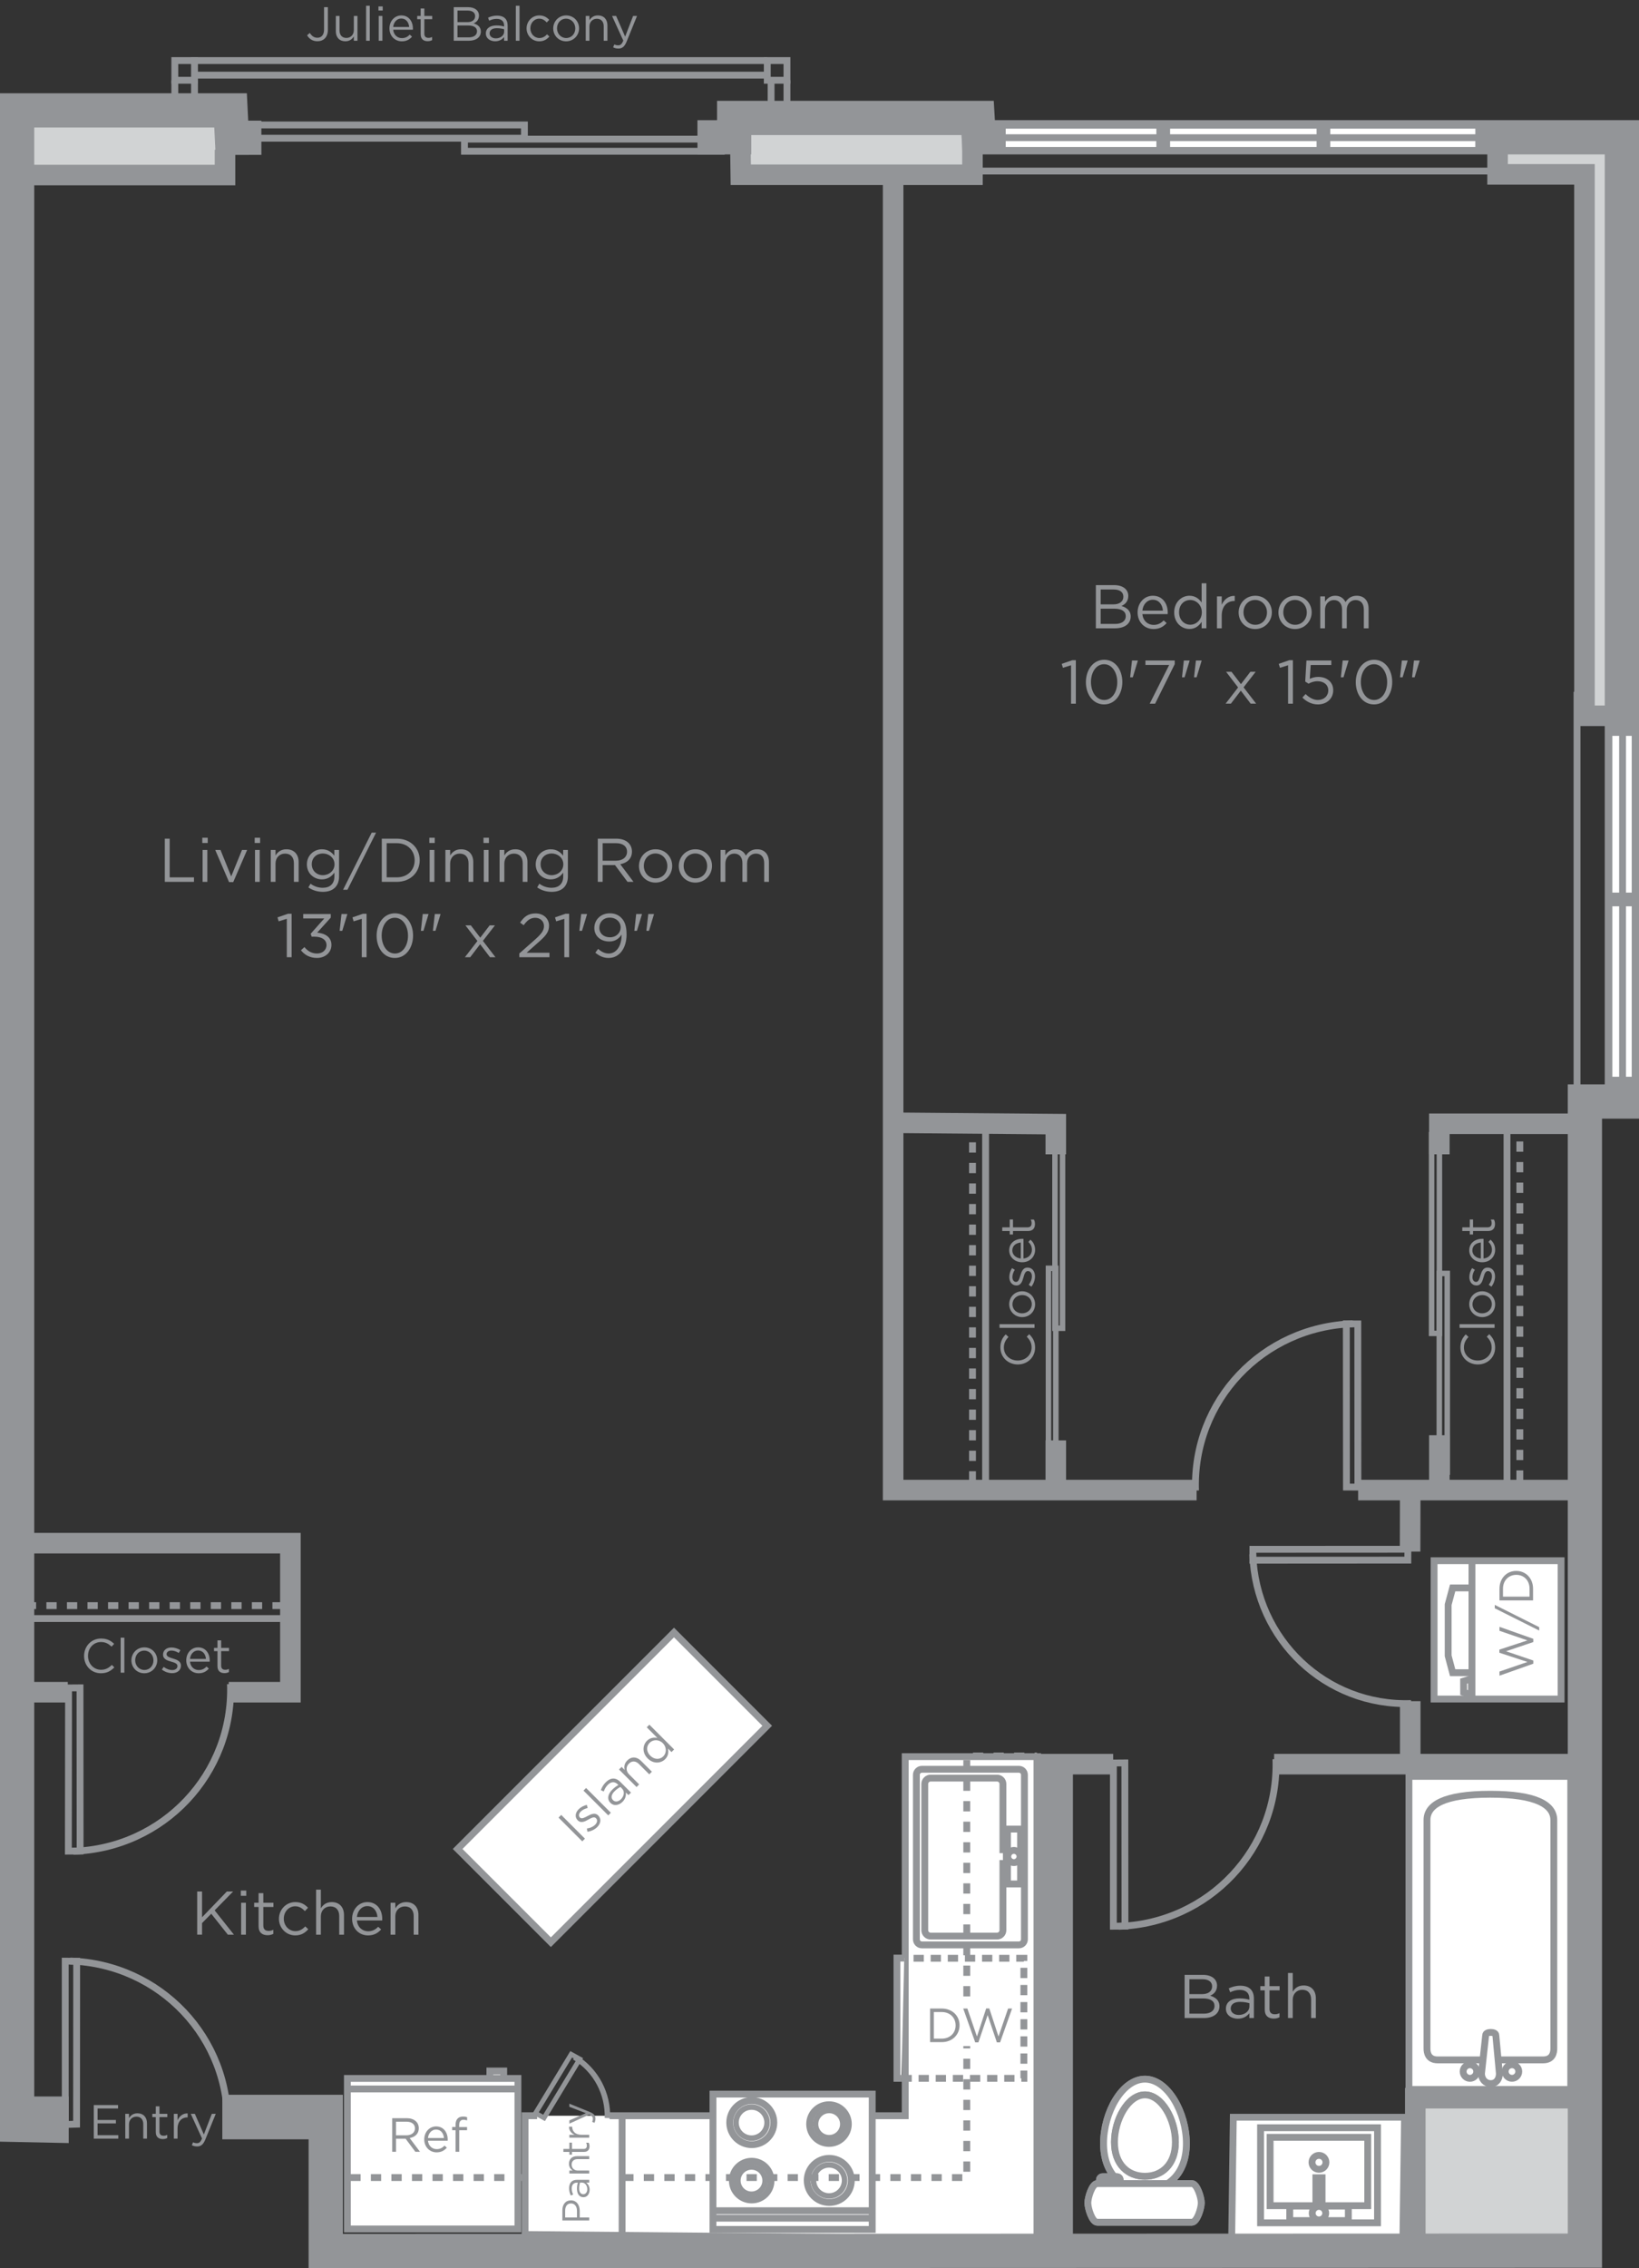 <?xml version="1.0" encoding="utf-8"?>
<!-- Generator: Adobe Illustrator 15.0.2, SVG Export Plug-In . SVG Version: 6.00 Build 0)  -->
<!DOCTYPE svg PUBLIC "-//W3C//DTD SVG 1.1//EN" "http://www.w3.org/Graphics/SVG/1.1/DTD/svg11.dtd">
<svg version="1.1" id="Layer_1" xmlns="http://www.w3.org/2000/svg" xmlns:xlink="http://www.w3.org/1999/xlink" x="0px" y="0px"
	 width="239.297px" height="331.02px" viewBox="0 0 239.297 331.02" enable-background="new 0 0 239.297 331.02"
	 xml:space="preserve">
<rect x="0" y="0" width="239.297" height="331.02" fill="#333333" stroke="none"/>
<g id="_x32_0_x25___PMS_2985_fill">
	<polygon fill="none" points="1.829,308.941 47.162,308.941 47.162,327.608 231.162,327.608 231.162,160.275 237.829,160.275 
		237.829,19.608 114.829,19.608 114.829,8.608 25.829,8.608 25.829,16.275 1.496,16.275 	"/>
</g>
<g id="_x33_0_x25__grey_fill">
	<rect x="108.064" y="16.964" fill="#D1D3D4" width="35.334" height="9.333"/>
	<rect x="2.065" y="15.964" fill="#D1D3D4" width="30.333" height="10"/>
	<rect x="207.324" y="305.63" fill="#D1D3D4" width="22.645" height="22.667"/>
	<polygon fill="#D1D3D4" points="237.064,104.63 237.064,19.63 218.73,19.63 218.73,25.63 231.064,25.63 231.064,104.63 	"/>
</g>
<g id="icons">
	<polyline fill="#FFFFFF" stroke="#939598" points="88.996,308.775 132.162,308.775 132.162,256.367 151.496,256.367 
		151.496,326.775 76.662,326.109 76.662,308.775 78.42,308.775 	"/>
	<g>
		<g>
			<path fill="#FFFFFF" stroke="#939598" d="M149.57,259.023c0-0.447-0.361-0.812-0.812-0.812h-14.152
				c-0.448,0-0.812,0.364-0.812,0.812v24.008c0,0.447,0.363,0.811,0.812,0.811h14.152c0.451,0,0.812-0.363,0.812-0.811V259.023
				L149.57,259.023z"/>
			<path fill="#FFFFFF" stroke="#939598" d="M142.295,270.941"/>
		</g>
		<g>
			<circle fill="#FFFFFF" stroke="#939598" cx="141.335" cy="270.94" r="0.917"/>
			<path fill="#FFFFFF" stroke="#939598" d="M141.336,270.941"/>
		</g>
		<g>
			<g>
				<rect x="147.09" y="266.938" fill="#FFFFFF" stroke="#939598" width="1.916" height="8.011"/>
				<path fill="#FFFFFF" stroke="#939598" d="M148.049,270.941"/>
			</g>
			<g>
				<rect x="143.365" y="270.533" fill="#FFFFFF" stroke="#939598" width="3.775" height="0.818"/>
				<path fill="#FFFFFF" stroke="#939598" d="M145.496,270.941"/>
			</g>
			<g>
				<circle fill="#FFFFFF" stroke="#939598" cx="148.029" cy="270.941" r="0.891"/>
				<path fill="#FFFFFF" stroke="#939598" d="M148.029,270.941"/>
			</g>
		</g>
		<g>
			<path fill="#FFFFFF" stroke="#939598" d="M141.336,270.941"/>
			<path fill="#FFFFFF" stroke="#939598" d="M146.428,270.447v-10.094c0-0.472-0.381-0.854-0.852-0.854h-9.707
				c-0.469,0-0.852,0.383-0.852,0.854v21.348c0,0.471,0.383,0.854,0.852,0.854h9.707c0.471,0,0.852-0.383,0.852-0.854v-10.238"/>
		</g>
	</g>
	<g>
		<g>
			<rect x="50.717" y="303.331" fill="#FFFFFF" stroke="#939598" width="24.902" height="21.969"/>
			<path fill="#FFFFFF" stroke="#939598" d="M64.457,314.315"/>
		</g>
		<line fill="none" stroke="#939598" x1="50.658" y1="304.867" x2="75.62" y2="304.867"/>
		<rect x="71.523" y="302.246" fill="#FFFFFF" stroke="#939598" width="2.019" height="1.068"/>
		<path fill="#FFFFFF" stroke="#939598" d="M72.532,302.84"/>
	</g>
	<g>
		<polygon fill="none" stroke="#939598" points="9.53,310.054 11.179,310.002 11.194,286.227 9.523,286.214 		"/>
		<path fill="none" stroke="#939598" d="M10.276,286.195c13.114,0.445,23.383,11.246,22.936,24.358"/>
	</g>
	<g>
		<polygon fill="none" stroke="#939598" points="198.255,217.032 196.585,217.023 196.568,193.205 198.24,193.214 		"/>
		<path fill="none" stroke="#939598" d="M197.486,193.195c-13.113,0.445-23.383,11.225-22.936,24.338"/>
	</g>
	<g>
		<polygon fill="none" stroke="#939598" points="162.562,257.296 164.23,257.283 164.247,281.102 162.555,281.114 		"/>
		<path fill="none" stroke="#939598" d="M163.352,281.133c13.113-0.445,23.383-11.289,22.936-24.402"/>
	</g>
	<g>
		<polygon fill="none" stroke="#939598" points="10.011,246.339 11.681,246.326 11.696,270.145 9.982,270.157 		"/>
		<path fill="none" stroke="#939598" d="M10.714,270.176c13.114-0.445,23.383-11.289,22.936-24.402"/>
	</g>
	<g>
		<rect x="154.029" y="164.848" fill="none" stroke="#939598" stroke-width="0.8" width="1.101" height="29"/>
		<rect x="153.077" y="185.098" fill="none" stroke="#939598" stroke-width="0.8" width="1.077" height="29"/>
	</g>
	<g>
		<rect x="209.014" y="165.598" fill="none" stroke="#939598" stroke-width="0.8" width="1.143" height="29"/>
		<rect x="210.139" y="185.848" fill="none" stroke="#939598" stroke-width="0.8" width="1.163" height="29"/>
	</g>
	<g>
		<rect x="25.523" y="8.839" fill="none" stroke="#939598" width="2.875" height="2.875"/>
		<rect x="112.023" y="8.839" fill="none" stroke="#939598" width="2.875" height="2.875"/>
		<line fill="none" stroke="#939598" x1="28.148" y1="10.964" x2="112.023" y2="10.964"/>
		<line fill="none" stroke="#939598" x1="28.398" y1="11.714" x2="28.398" y2="15.214"/>
		<line fill="none" stroke="#939598" x1="112.58" y1="11.714" x2="112.58" y2="16.339"/>
		<line fill="none" stroke="#939598" x1="114.898" y1="11.714" x2="114.898" y2="16.089"/>
		<line fill="none" stroke="#939598" x1="112.023" y1="8.839" x2="27.898" y2="8.839"/>
		<line fill="none" stroke="#939598" x1="25.523" y1="11.714" x2="25.523" y2="14.714"/>
	</g>
	<g>
		<polygon fill="none" stroke="#939598" points="205.553,226.1 205.545,227.686 182.918,227.7 182.926,226.111 		"/>
		<path fill="none" stroke="#939598" d="M182.908,226.828c0.423,12.458,10.664,22.214,23.121,21.788"/>
	</g>
	<line fill="none" stroke="#939598" x1="41.273" y1="236.214" x2="3.398" y2="236.214"/>
	<line fill="none" stroke="#939598" x1="143.898" y1="216.714" x2="143.898" y2="164.589"/>
	<line fill="none" stroke="#939598" x1="220.023" y1="164.464" x2="220.023" y2="217.214"/>
	
		<line fill="none" stroke="#939598" stroke-dasharray="1.5,1.5,1.5,1.5,1.5,1.5" x1="141.986" y1="216.214" x2="141.986" y2="164.464"/>
	
		<line fill="none" stroke="#939598" stroke-dasharray="1.5,1.5,1.5,1.5,1.5,1.5" x1="221.898" y1="216.089" x2="221.898" y2="164.339"/>
	
		<line fill="none" stroke="#939598" stroke-dasharray="1.5,1.5,1.5,1.5,1.5,1.5" x1="41.273" y1="234.327" x2="3.148" y2="234.327"/>
	<line fill="none" stroke="#939598" x1="143.329" y1="24.964" x2="218.73" y2="24.964"/>
	<line fill="none" stroke="#939598" x1="230.248" y1="159.964" x2="230.248" y2="100.964"/>
	
		<rect x="67.03" y="251.222" transform="matrix(-0.707 0.707 -0.707 -0.707 337.02 382.085)" fill="#FFFFFF" stroke="#939598" width="44.68" height="19.251"/>
	<polyline fill="#FFFFFF" stroke="#939598" points="179.814,327.743 180.064,308.993 205.064,308.993 204.814,327.608 	"/>
	
		<line fill="none" stroke="#939598" stroke-dasharray="1.5,1.5,1.5,1.5,1.5,1.5" x1="48.148" y1="317.797" x2="76.496" y2="317.797"/>
	<g>
		<g>
			<rect x="104.095" y="305.617" fill="#FFFFFF" stroke="#939598" width="23.25" height="19.75"/>
			<path fill="#FFFFFF" stroke="#939598" d="M115.72,315.492"/>
		</g>
		<g>
			<g>
				<circle fill="#FFFFFF" stroke="#939598" cx="121.035" cy="309.992" r="2.824"/>
				<path fill="#FFFFFF" stroke="#939598" d="M121.035,309.992"/>
			</g>
			<g>
				<circle fill="#FFFFFF" stroke="#939598" stroke-width="0.8" cx="121.062" cy="309.993" r="1.989"/>
				<path fill="#FFFFFF" stroke="#939598" d="M121.062,309.992"/>
			</g>
		</g>
		<g>
			<g>
				<circle fill="#FFFFFF" stroke="#939598" cx="109.748" cy="318.242" r="2.824"/>
				<path fill="#FFFFFF" stroke="#939598" d="M109.748,318.242"/>
			</g>
			<g>
				<circle fill="#FFFFFF" stroke="#939598" stroke-width="0.8" cx="109.72" cy="318.243" r="1.989"/>
				<path fill="#FFFFFF" stroke="#939598" d="M109.72,318.242"/>
			</g>
		</g>
		<g>
			<g>
				<circle fill="#FFFFFF" stroke="#939598" cx="121.073" cy="318.215" r="3.219"/>
				<path fill="#FFFFFF" stroke="#939598" d="M121.073,318.215"/>
			</g>
			<g>
				<circle fill="#FFFFFF" stroke="#939598" stroke-width="0.8" cx="121.042" cy="318.215" r="2.268"/>
				<path fill="#FFFFFF" stroke="#939598" d="M121.042,318.215"/>
			</g>
		</g>
		<g>
			<g>
				<circle fill="#FFFFFF" stroke="#939598" cx="109.761" cy="309.775" r="3.219"/>
				<path fill="#FFFFFF" stroke="#939598" d="M109.761,309.775"/>
			</g>
			<g>
				<circle fill="#FFFFFF" stroke="#939598" stroke-width="0.8" cx="109.729" cy="309.775" r="2.268"/>
				<path fill="#FFFFFF" stroke="#939598" d="M109.729,309.775"/>
			</g>
		</g>
		<line fill="none" stroke="#939598" x1="127.376" y1="322.635" x2="104.095" y2="322.635"/>
		<line fill="none" stroke="#939598" x1="127.346" y1="323.727" x2="104.095" y2="323.727"/>
	</g>
	<g>
		<polyline fill="none" stroke="#939598" stroke-dasharray="1.5,1,1.5,1,1.5,1" points="131.617,303.316 149.486,303.316 
			149.486,285.792 132.02,285.792 		"/>
		<polyline fill="#FFFFFF" stroke="#939598" points="132.02,285.766 130.956,285.766 130.956,303.316 131.609,303.316 		"/>
	</g>
	<polyline fill="none" stroke="#939598" stroke-dasharray="1.5,1.5,1.5,1.5,1.5,1.5" points="141.148,291.357 141.148,256.266 
		151.398,256.266 	"/>
	<polyline fill="none" stroke="#939598" stroke-dasharray="1.5,1.5,1.5,1.5,1.5,1.5" points="90.996,317.797 141.148,317.797 
		141.148,298.607 	"/>
	<line fill="none" stroke="#939598" x1="90.829" y1="308.775" x2="90.829" y2="326.275"/>
	<g>
		<path fill="#FFFFFF" stroke="#939598" stroke-miterlimit="10" d="M173.215,312.81c0-4.462-2.711-9.376-6.053-9.376
			s-6.041,4.914-6.041,9.376c0,4.464,2.699,6.785,6.041,6.785S173.215,317.272,173.215,312.81"/>
		<path fill="#FFFFFF" stroke="#939598" d="M173.215,312.81c0-4.462-2.711-9.376-6.053-9.376s-6.041,4.914-6.041,9.376
			c0,4.464,2.699,6.785,6.041,6.785S173.215,317.272,173.215,312.81z"/>
		<path fill="#FFFFFF" stroke="#939598" stroke-miterlimit="10" d="M163.539,318.132c0-0.25-0.205-0.455-0.455-0.455h-2.107
			c-0.25,0-0.455,0.205-0.455,0.455v0.077c0,0.25,0.205,0.455,0.455,0.455h2.107c0.25,0,0.455-0.205,0.455-0.455V318.132z"/>
		<path fill="#FFFFFF" stroke="#939598" d="M163.539,318.132c0-0.25-0.205-0.455-0.455-0.455h-2.107
			c-0.25,0-0.455,0.205-0.455,0.455v0.077c0,0.25,0.205,0.455,0.455,0.455h2.107c0.25,0,0.455-0.205,0.455-0.455V318.132z"/>
		<path fill="#FFFFFF" stroke="#939598" stroke-miterlimit="10" d="M160.201,318.676c-0.758,0-1.375,2.058-1.375,2.816
			c0,0.769,0.617,2.825,1.375,2.825h13.814c0.76,0,1.375-2.058,1.375-2.825c0-0.76-0.615-2.814-1.375-2.814L160.201,318.676z"/>
		<path fill="#FFFFFF" stroke="#939598" d="M160.201,318.676c-0.758,0-1.375,2.058-1.375,2.816c0,0.769,0.617,2.825,1.375,2.825
			h13.814c0.76,0,1.375-2.058,1.375-2.825c0-0.76-0.615-2.814-1.375-2.814L160.201,318.676z"/>
		<path fill="#FFFFFF" stroke="#939598" stroke-miterlimit="10" d="M171.611,312.623c0-3.279-1.992-6.893-4.449-6.893
			s-4.447,3.612-4.447,6.893s1.99,4.985,4.447,4.985S171.611,315.902,171.611,312.623"/>
		<path fill="#FFFFFF" stroke="#939598" d="M171.611,312.623c0-3.279-1.992-6.893-4.449-6.893s-4.447,3.612-4.447,6.893
			s1.99,4.985,4.447,4.985S171.611,315.902,171.611,312.623z"/>
	</g>
	<g>
		<g>
			<rect x="205.708" y="259.245" fill="#FFFFFF" stroke="#939598" width="23.625" height="45.692"/>
			<path fill="#FFFFFF" stroke="#939598" d="M217.521,282.093"/>
			<path fill="#FFFFFF" stroke="#939598" d="M217.521,282.249"/>
			<path fill="#FFFFFF" stroke="#939598" d="M217.521,297.742"/>
		</g>
		<circle fill="#FFFFFF" stroke="#939598" cx="217.632" cy="294.524" r="0.969"/>
		<path fill="#FFFFFF" stroke="#939598" d="M217.593,261.854c-6.771,0-9.25,1.562-9.25,3.752c0,0,0,32.84,0,33.377
			c0,0.535,0.146,1.641,1.562,1.641c1.418,0,7.688,0,7.688,0h0.017c0,0,6.271,0,7.688,0c1.416,0,1.562-1.105,1.562-1.641
			c0-0.537,0-33.354,0-33.354l-0.002-0.021C226.855,263.417,224.32,261.854,217.593,261.854z"/>
		<path fill="#FFFFFF" stroke="#939598" d="M215.602,302.322c0.002-0.549-0.44-0.988-0.996-0.988c-0.537,0-0.981,0.439-0.985,0.988
			c0.004,0.545,0.448,0.994,0.985,0.994C215.16,303.316,215.604,302.873,215.602,302.322z"/>
		<path fill="#FFFFFF" stroke="#939598" d="M221.742,302.322c0.006-0.549-0.445-0.988-0.99-0.988c-0.543,0-0.99,0.439-0.99,0.988
			c0,0.545,0.447,0.994,0.99,0.988C221.299,303.316,221.742,302.867,221.742,302.322z"/>
		<path fill="#FFFFFF" stroke="#939598" d="M216.299,302.615c0,0.812,0.549,1.469,1.361,1.471c0.811-0.002,1.254-0.658,1.254-1.471
			l-0.521-5.592c0-0.549-1.481-0.549-1.481,0L216.299,302.615z"/>
	</g>
	<g>
		<g>
			<g>
				<g>
					<rect x="209.379" y="227.773" fill="#FFFFFF" stroke="#939598" width="18.545" height="20.188"/>
					<path fill="#FFFFFF" stroke="#939598" d="M218.035,237.868"/>
					<polyline fill="#FFFFFF" stroke="#939598" points="214.912,231.743 212.091,231.743 211.434,234.182 211.434,241.648 
						212.091,244.118 214.912,244.118 					"/>
					<line fill="none" stroke="#939598" x1="214.912" y1="248.107" x2="214.912" y2="227.773"/>
					<path fill="#FFFFFF" stroke="#939598" d="M217.089,237.932"/>
				</g>
			</g>
		</g>
		<polygon fill="#FFFFFF" stroke="#939598" points="213.695,246.98 213.691,245.35 214.829,244.991 214.834,247.339 		"/>
	</g>
	<g>
		<g>
			<g>
				<polygon fill="none" stroke="#939598" stroke-width="0.7" points="83.393,299.809 84.644,300.496 79.435,309.089 
					78.183,308.402 				"/>
				<path fill="none" stroke="#939598" stroke-width="0.8" d="M80.463,305.145"/>
			</g>
			<path fill="none" stroke="#939598" stroke-width="0.8" d="M83.872,300.223c3.202,1.94,4.925,5.395,4.809,8.889"/>
		</g>
	</g>
	<g>
		<g>
			<g>
				<path fill="none" stroke="#939598" d="M192.572,315.577"/>
			</g>
			<g>
				<path fill="none" stroke="#939598" d="M192.572,316.64"/>
			</g>
			<g>
				<circle fill="none" stroke="#939598" cx="192.572" cy="315.577" r="1.017"/>
				<path fill="none" stroke="#939598" d="M192.572,315.577"/>
			</g>
			<g>
				<g>
					<rect x="188.307" y="321.952" fill="none" stroke="#939598" width="8.553" height="2.125"/>
					<path fill="none" stroke="#939598" d="M192.572,323.015"/>
				</g>
				<g>
					<rect x="192.119" y="317.827" fill="none" stroke="#939598" width="0.906" height="4.031"/>
					<path fill="none" stroke="#939598" d="M192.572,320.188"/>
				</g>
				<g>
					<circle fill="none" stroke="#939598" cx="192.572" cy="322.994" r="0.986"/>
					<path fill="none" stroke="#939598" d="M192.572,322.994"/>
				</g>
			</g>
		</g>
		<g>
			<rect x="184.045" y="310.527" fill="none" stroke="#939598" width="17.076" height="13.875"/>
			<rect x="185.438" y="311.922" fill="none" stroke="#939598" width="14.256" height="9.98"/>
		</g>
	</g>
</g>
<g id="walls">
	<polyline fill="none" stroke="#939598" stroke-width="3" points="1.898,25.548 32.85,25.548 32.85,21.858 	"/>
	<polyline fill="none" stroke="#939598" stroke-width="3" points="141.98,20.608 141.98,25.505 108.156,25.505 108.113,22.394 	"/>
	<polyline fill="none" stroke="#939598" stroke-width="3" points="218.648,20.964 218.648,25.448 231.336,25.448 231.336,104.464 
		236.898,104.464 	"/>
	<path fill="none" stroke="#58595B" stroke-width="4" d="M131.398,217.464"/>
	<path fill="none" stroke="#58595B" stroke-width="4" d="M131.398,27.464"/>
	<polyline fill="none" stroke="#939598" stroke-width="3" points="33.398,246.964 42.398,246.964 42.398,225.214 2.148,225.214 	"/>
	<line fill="none" stroke="#939598" stroke-width="3" x1="3.648" y1="246.964" x2="9.898" y2="246.964"/>
	<polyline fill="none" stroke="#939598" stroke-width="3" points="174.709,217.464 130.398,217.464 130.398,25.964 	"/>
	<line fill="none" stroke="#939598" stroke-width="3" x1="230.148" y1="217.464" x2="198.289" y2="217.464"/>
	<line fill="none" stroke="#939598" stroke-width="3" x1="210.148" y1="209.464" x2="210.148" y2="216.964"/>
	<polyline fill="none" stroke="#939598" stroke-width="3" points="231.398,164.011 210.148,164.011 210.148,168.464 	"/>
	<polyline fill="none" stroke="#939598" stroke-width="3" points="154.148,168.464 154.148,164.063 130.162,163.858 	"/>
	<line fill="none" stroke="#939598" stroke-width="3" x1="154.148" y1="217.964" x2="154.148" y2="210.214"/>
	<polyline fill="none" stroke="#939598" stroke-width="3" points="206.635,327.464 206.635,306.214 230.898,306.214 	"/>
	<line fill="none" stroke="#939598" stroke-width="3" x1="186.023" y1="257.464" x2="230.148" y2="257.464"/>
	<polyline fill="none" stroke="#939598" stroke-width="3" points="152.398,327.464 152.398,257.464 162.523,257.464 	"/>
	<line fill="none" stroke="#939598" stroke-width="3" x1="205.877" y1="226.436" x2="205.898" y2="217.214"/>
	<line fill="none" stroke="#939598" stroke-width="3" x1="205.898" y1="257.464" x2="205.898" y2="248.271"/>
	<polyline fill="none" stroke="#939598" stroke-width="5" points="101.829,20.042 107.189,20.036 107.189,17.214 142.732,17.214 
		142.898,20.036 236.797,20.036 236.797,160.761 231.398,160.761 231.398,328.464 47.557,328.519 47.557,308.214 34.959,308.214 
		34.959,309.714 47.148,309.714 	"/>
	<polyline fill="none" stroke="#939598" stroke-width="5" points="2.398,308.464 7.535,308.464 7.535,310.212 2.5,310.11 
		2.5,247.214 2.5,16.108 33.662,16.108 33.861,20.108 38.162,20.104 	"/>
	<line fill="none" stroke="#939598" stroke-width="3" x1="155.148" y1="257.714" x2="155.148" y2="327.464"/>
	<g>
		<rect x="67.815" y="20.308" fill="none" stroke="#939598" width="37.5" height="1.766"/>
		<rect x="35.565" y="18.235" fill="none" stroke="#939598" width="41" height="1.938"/>
	</g>
</g>
<g id="windows">
	<g>
		<rect x="234.908" y="106.892" fill="#FFFFFF" stroke="#939598" width="3.824" height="50.75"/>
		<line fill="none" stroke="#939598" x1="236.898" y1="106.892" x2="236.898" y2="158.392"/>
		<line fill="none" stroke="#939598" stroke-width="2" x1="239.037" y1="131.267" x2="234.912" y2="131.267"/>
	</g>
	<g>
		<g>
			<rect x="146.336" y="18.276" fill="#FFFFFF" stroke="#939598" width="69.562" height="3.674"/>
			<line fill="none" stroke="#939598" x1="215.898" y1="20.095" x2="145.586" y2="20.095"/>
			<line fill="none" stroke="#939598" stroke-width="2" x1="193.225" y1="22.108" x2="193.225" y2="18.614"/>
		</g>
		<line fill="none" stroke="#939598" stroke-width="2" x1="169.836" y1="22.233" x2="169.836" y2="18.632"/>
	</g>
</g>
<g id="Type">
	<g enable-background="new    ">
		<path fill="#939598" d="M137.493,298.032h-1.702v-4.902h1.702c1.54,0,2.604,1.058,2.604,2.444S139.033,298.032,137.493,298.032z
			 M137.493,293.641h-1.149v3.88h1.149c1.239,0,2.03-0.84,2.03-1.933S138.732,293.641,137.493,293.641z"/>
		<path fill="#939598" d="M143.983,293.115h0.455l1.345,4.098l1.4-4.083h0.582l-1.752,4.938h-0.469l-1.345-3.979l-1.352,3.979
			h-0.462l-1.752-4.938h0.604l1.4,4.083L143.983,293.115z"/>
	</g>
	<g enable-background="new    ">
		<path fill="#939598" d="M60.641,314.033l-1.422-1.905h-1.401v1.905h-0.553v-4.902h2.108c1.078,0,1.771,0.581,1.771,1.464
			c0,0.819-0.56,1.295-1.331,1.436l1.506,2.003H60.641z M59.331,309.642h-1.513v1.989h1.506c0.735,0,1.261-0.378,1.261-1.016
			C60.584,310.006,60.122,309.642,59.331,309.642z"/>
		<path fill="#939598" d="M63.761,313.648c0.497,0,0.848-0.203,1.142-0.512l0.336,0.301c-0.364,0.406-0.805,0.68-1.492,0.68
			c-0.995,0-1.807-0.764-1.807-1.891c0-1.051,0.735-1.892,1.737-1.892c1.071,0,1.688,0.854,1.688,1.919c0,0.05,0,0.105-0.007,0.168
			h-2.872C62.563,313.207,63.124,313.648,63.761,313.648z M64.819,312.023c-0.056-0.658-0.434-1.233-1.156-1.233
			c-0.63,0-1.106,0.525-1.177,1.233H64.819z"/>
		<path fill="#939598" d="M68.192,310.426v0.463h-1.142v3.145h-0.539v-3.145h-0.498v-0.47h0.498v-0.314
			c0-0.792,0.399-1.212,1.092-1.212c0.252,0,0.42,0.028,0.595,0.091v0.47c-0.196-0.057-0.343-0.092-0.525-0.092
			c-0.42,0-0.63,0.253-0.63,0.771v0.294H68.192z"/>
	</g>
	<g enable-background="new    ">
		<path fill="#939598" d="M177.691,289.789c0,0.828-0.504,1.252-1,1.468c0.748,0.225,1.351,0.657,1.351,1.53
			c0,1.089-0.909,1.729-2.286,1.729h-2.801v-6.302h2.684C176.881,288.214,177.691,288.826,177.691,289.789z M176.971,289.889
			c0-0.631-0.495-1.036-1.395-1.036h-1.918v2.17h1.863C176.377,291.022,176.971,290.636,176.971,289.889z M177.322,292.742
			c0-0.693-0.576-1.09-1.675-1.09h-1.989v2.224h2.115C176.729,293.876,177.322,293.453,177.322,292.742z"/>
	</g>
	<g enable-background="new    ">
		<path fill="#939598" d="M179.607,290.753l-0.207-0.567c0.513-0.234,1.017-0.388,1.691-0.388c1.27,0,1.98,0.648,1.98,1.873v2.845
			h-0.666v-0.702c-0.324,0.423-0.863,0.801-1.684,0.801c-0.863,0-1.736-0.485-1.736-1.458c0-0.99,0.81-1.513,1.988-1.513
			c0.595,0,1.018,0.081,1.432,0.198v-0.162c0-0.837-0.513-1.27-1.387-1.27C180.471,290.41,180.039,290.555,179.607,290.753z
			 M179.688,293.129c0,0.595,0.541,0.937,1.171,0.937c0.854,0,1.558-0.522,1.558-1.261v-0.449c-0.342-0.1-0.802-0.198-1.369-0.198
			C180.174,292.157,179.688,292.535,179.688,293.129z"/>
	</g>
	<g enable-background="new    ">
		<path fill="#939598" d="M185.35,293.192c0,0.567,0.314,0.774,0.783,0.774c0.234,0,0.432-0.045,0.675-0.162v0.594
			c-0.243,0.126-0.504,0.198-0.837,0.198c-0.748,0-1.314-0.369-1.314-1.314v-2.809h-0.648v-0.612h0.648v-1.404h0.693v1.404h1.477
			v0.612h-1.477V293.192z"/>
		<path fill="#939598" d="M188.742,294.516h-0.693v-6.572h0.693v2.729c0.306-0.505,0.792-0.91,1.594-0.91
			c1.125,0,1.781,0.757,1.781,1.864v2.89h-0.692v-2.719c0-0.864-0.468-1.404-1.288-1.404c-0.801,0-1.395,0.585-1.395,1.458V294.516z
			"/>
	</g>
	<g enable-background="new    ">
		<path fill="#939598" d="M17.237,307.718h-2.991v1.674h2.675v0.505h-2.675v1.716h3.026v0.504h-3.579v-4.902h3.544V307.718z"/>
	</g>
	<g enable-background="new    ">
		<path fill="#939598" d="M18.831,312.116h-0.539v-3.621h0.539v0.631c0.238-0.393,0.616-0.708,1.24-0.708
			c0.875,0,1.387,0.589,1.387,1.45v2.248h-0.54v-2.115c0-0.672-0.364-1.093-1.001-1.093c-0.623,0-1.085,0.455-1.085,1.135V312.116z"
			/>
	</g>
	<g enable-background="new    ">
		<path fill="#939598" d="M23.283,311.087c0,0.441,0.245,0.603,0.609,0.603c0.182,0,0.336-0.035,0.525-0.127v0.463
			c-0.189,0.098-0.392,0.154-0.651,0.154c-0.582,0-1.022-0.288-1.022-1.023v-2.185H22.24v-0.477h0.504v-1.093h0.539v1.093h1.149
			v0.477h-1.149V311.087z"/>
		<path fill="#939598" d="M25.922,312.116h-0.539v-3.621h0.539v0.945c0.266-0.602,0.792-1.036,1.478-1.008v0.581h-0.042
			c-0.791,0-1.436,0.567-1.436,1.66V312.116z"/>
		<path fill="#939598" d="M29.983,312.235c-0.308,0.749-0.658,1.022-1.205,1.022c-0.301,0-0.525-0.063-0.771-0.182l0.182-0.428
			c0.175,0.091,0.336,0.133,0.567,0.133c0.322,0,0.525-0.168,0.742-0.679l-1.646-3.607h0.595l1.317,3.019l1.163-3.019h0.574
			L29.983,312.235z"/>
	</g>
	<g enable-background="new    ">
		<path fill="#939598" d="M164.732,86.97c0,0.828-0.504,1.252-1,1.468c0.748,0.225,1.351,0.657,1.351,1.53
			c0,1.089-0.909,1.729-2.286,1.729h-2.801v-6.302h2.684C163.922,85.395,164.732,86.007,164.732,86.97z M164.012,87.069
			c0-0.631-0.495-1.036-1.395-1.036h-1.918v2.17h1.863C163.418,88.203,164.012,87.816,164.012,87.069z M164.363,89.923
			c0-0.693-0.576-1.09-1.675-1.09h-1.989v2.224h2.115C163.77,91.057,164.363,90.634,164.363,89.923z"/>
		<path fill="#939598" d="M168.43,91.201c0.64,0,1.09-0.261,1.469-0.657l0.432,0.387c-0.469,0.522-1.035,0.874-1.918,0.874
			c-1.278,0-2.322-0.981-2.322-2.431c0-1.351,0.945-2.432,2.232-2.432c1.377,0,2.17,1.099,2.17,2.467c0,0.063,0,0.136-0.01,0.217
			h-3.69C166.891,90.634,167.611,91.201,168.43,91.201z M169.789,89.112c-0.071-0.846-0.558-1.584-1.484-1.584
			c-0.811,0-1.423,0.675-1.513,1.584H169.789z"/>
		<path fill="#939598" d="M175.441,91.696V90.76c-0.378,0.559-0.928,1.035-1.782,1.035c-1.116,0-2.224-0.882-2.224-2.421
			c0-1.531,1.107-2.432,2.224-2.432c0.864,0,1.423,0.469,1.782,0.991v-2.81h0.693v6.572H175.441z M173.785,87.564
			c-0.9,0-1.639,0.666-1.639,1.8c0,1.107,0.756,1.81,1.639,1.81c0.864,0,1.684-0.72,1.684-1.81
			C175.469,88.284,174.649,87.564,173.785,87.564z"/>
		<path fill="#939598" d="M178.375,91.696h-0.693v-4.654h0.693v1.215c0.342-0.773,1.018-1.332,1.899-1.296v0.747h-0.054
			c-1.018,0-1.846,0.729-1.846,2.134V91.696z"/>
		<path fill="#939598" d="M183.254,91.805c-1.396,0-2.413-1.099-2.413-2.422s1.026-2.44,2.431-2.44c1.396,0,2.422,1.099,2.422,2.422
			C185.693,90.688,184.658,91.805,183.254,91.805z M183.254,87.555c-1.009,0-1.702,0.802-1.702,1.81c0,1.009,0.738,1.819,1.72,1.819
			c1.008,0,1.711-0.802,1.711-1.801C184.982,88.365,184.234,87.555,183.254,87.555z"/>
		<path fill="#939598" d="M189.067,91.805c-1.396,0-2.413-1.099-2.413-2.422s1.026-2.44,2.432-2.44c1.395,0,2.421,1.099,2.421,2.422
			C191.507,90.688,190.472,91.805,189.067,91.805z M189.067,87.555c-1.009,0-1.702,0.802-1.702,1.81
			c0,1.009,0.738,1.819,1.721,1.819c1.008,0,1.71-0.802,1.71-1.801C190.796,88.365,190.049,87.555,189.067,87.555z"/>
		<path fill="#939598" d="M198.086,86.942c1.072,0,1.729,0.721,1.729,1.873v2.881h-0.693v-2.719c0-0.9-0.449-1.404-1.206-1.404
			c-0.702,0-1.287,0.521-1.287,1.44v2.683h-0.685V88.96c0-0.874-0.459-1.387-1.197-1.387s-1.297,0.612-1.297,1.467v2.656h-0.692
			v-4.654h0.692v0.783c0.307-0.459,0.721-0.883,1.504-0.883c0.756,0,1.242,0.405,1.494,0.928
			C196.781,87.357,197.275,86.942,198.086,86.942z"/>
	</g>
	<g enable-background="new    ">
		<path fill="#939598" d="M156.555,96.35h0.521v6.347h-0.702v-5.608l-1.188,0.369l-0.171-0.576L156.555,96.35z"/>
		<path fill="#939598" d="M161.198,102.805c-1.63,0-2.655-1.477-2.655-3.25s1.044-3.269,2.674-3.269c1.62,0,2.646,1.477,2.646,3.25
			S162.818,102.805,161.198,102.805z M161.198,96.935c-1.179,0-1.917,1.206-1.917,2.602s0.756,2.62,1.936,2.62
			c1.179,0,1.908-1.216,1.908-2.602C163.125,98.168,162.378,96.935,161.198,96.935z"/>
		<path fill="#939598" d="M165.275,96.395h0.846v0.045l-0.729,2.403h-0.388L165.275,96.395z"/>
		<path fill="#939598" d="M167.236,96.395h4.277v0.531l-2.863,5.771h-0.793l2.846-5.653h-3.467V96.395z"/>
		<path fill="#939598" d="M172.844,96.395h0.837v0.045l-0.729,2.403h-0.378L172.844,96.395z M174.607,96.395h0.829v0.045
			l-0.729,2.403h-0.378L174.607,96.395z"/>
	</g>
	<g enable-background="new    ">
		<path fill="#939598" d="M183.402,102.696h-0.802l-1.44-1.899l-1.449,1.899h-0.774l1.827-2.368l-1.755-2.286h0.792l1.377,1.801
			l1.378-1.801h0.774l-1.765,2.269L183.402,102.696z"/>
		<path fill="#939598" d="M188.242,96.35h0.522v6.347h-0.702v-5.608l-1.188,0.369l-0.172-0.576L188.242,96.35z"/>
		<path fill="#939598" d="M190.744,96.395h3.629v0.657h-3.008l-0.135,2.017c0.369-0.162,0.721-0.279,1.242-0.279
			c1.225,0,2.18,0.729,2.18,1.936c0,1.242-0.938,2.08-2.251,2.08c-0.9,0-1.684-0.433-2.251-1l0.469-0.513
			c0.549,0.531,1.152,0.864,1.791,0.864c0.9,0,1.521-0.595,1.521-1.404c0-0.792-0.639-1.333-1.566-1.333
			c-0.531,0-0.955,0.162-1.324,0.36l-0.477-0.315L190.744,96.395z"/>
		<path fill="#939598" d="M196.037,96.395h0.846v0.045l-0.729,2.403h-0.388L196.037,96.395z"/>
		<path fill="#939598" d="M200.6,102.805c-1.629,0-2.655-1.477-2.655-3.25s1.044-3.269,2.674-3.269c1.62,0,2.647,1.477,2.647,3.25
			S202.221,102.805,200.6,102.805z M200.6,96.935c-1.179,0-1.917,1.206-1.917,2.602s0.757,2.62,1.936,2.62s1.909-1.216,1.909-2.602
			C202.527,98.168,201.779,96.935,200.6,96.935z"/>
		<path fill="#939598" d="M204.676,96.395h0.838v0.045l-0.729,2.403h-0.378L204.676,96.395z M206.44,96.395h0.829v0.045l-0.73,2.403
			h-0.377L206.44,96.395z"/>
	</g>
	<g enable-background="new    ">
		<path fill="#939598" d="M24.063,122.397h0.711v5.645h3.547v0.657h-4.258V122.397z"/>
		<path fill="#939598" d="M29.535,123.027v-0.765h0.792v0.765H29.535z M29.58,128.699v-4.654h0.693v4.654H29.58z"/>
		<path fill="#939598" d="M35.332,124.045h0.747l-2.025,4.69h-0.612l-2.017-4.69h0.766l1.566,3.862L35.332,124.045z"/>
		<path fill="#939598" d="M37.185,123.027v-0.765h0.792v0.765H37.185z M37.23,128.699v-4.654h0.693v4.654H37.23z"/>
		<path fill="#939598" d="M40.227,128.699h-0.693v-4.654h0.693v0.811c0.306-0.505,0.792-0.91,1.594-0.91
			c1.125,0,1.782,0.757,1.782,1.864v2.89H42.91v-2.719c0-0.864-0.468-1.404-1.288-1.404c-0.801,0-1.396,0.585-1.396,1.458V128.699z"
			/>
		<path fill="#939598" d="M47.139,130.157c-0.774,0-1.495-0.216-2.116-0.647l0.315-0.54c0.531,0.387,1.125,0.594,1.792,0.594
			c1.026,0,1.693-0.567,1.693-1.656v-0.55c-0.405,0.541-0.973,0.981-1.828,0.981c-1.116,0-2.188-0.828-2.188-2.188
			c0-1.368,1.08-2.206,2.188-2.206c0.873,0,1.44,0.433,1.818,0.937v-0.837h0.693v3.844C49.507,129.393,48.57,130.157,47.139,130.157
			z M47.13,124.558c-0.882,0-1.611,0.604-1.611,1.576c0,0.954,0.747,1.593,1.611,1.593c0.882,0,1.711-0.63,1.711-1.584
			C48.841,125.179,48.012,124.558,47.13,124.558z"/>
		<path fill="#939598" d="M54.907,121.515l-4.177,8.337H50.09l4.177-8.337H54.907z"/>
		<path fill="#939598" d="M57.93,128.699h-2.188v-6.302h2.188c1.98,0,3.349,1.359,3.349,3.142
			C61.279,127.322,59.911,128.699,57.93,128.699z M57.93,123.055h-1.477v4.987h1.477c1.593,0,2.611-1.08,2.611-2.484
			S59.523,123.055,57.93,123.055z"/>
		<path fill="#939598" d="M62.682,123.027v-0.765h0.792v0.765H62.682z M62.727,128.699v-4.654h0.693v4.654H62.727z"/>
		<path fill="#939598" d="M65.723,128.699H65.03v-4.654h0.693v0.811c0.306-0.505,0.792-0.91,1.594-0.91
			c1.125,0,1.782,0.757,1.782,1.864v2.89h-0.693v-2.719c0-0.864-0.468-1.404-1.288-1.404c-0.801,0-1.396,0.585-1.396,1.458V128.699z
			"/>
		<path fill="#939598" d="M70.592,123.027v-0.765h0.792v0.765H70.592z M70.637,128.699v-4.654h0.693v4.654H70.637z"/>
		<path fill="#939598" d="M73.634,128.699h-0.693v-4.654h0.693v0.811c0.306-0.505,0.792-0.91,1.594-0.91
			c1.125,0,1.782,0.757,1.782,1.864v2.89h-0.693v-2.719c0-0.864-0.468-1.404-1.288-1.404c-0.801,0-1.396,0.585-1.396,1.458V128.699z
			"/>
		<path fill="#939598" d="M80.547,130.157c-0.774,0-1.495-0.216-2.116-0.647l0.315-0.54c0.531,0.387,1.125,0.594,1.792,0.594
			c1.026,0,1.693-0.567,1.693-1.656v-0.55c-0.405,0.541-0.973,0.981-1.828,0.981c-1.116,0-2.188-0.828-2.188-2.188
			c0-1.368,1.081-2.206,2.188-2.206c0.873,0,1.44,0.433,1.818,0.937v-0.837h0.693v3.844
			C82.915,129.393,81.978,130.157,80.547,130.157z M80.538,124.558c-0.882,0-1.611,0.604-1.611,1.576
			c0,0.954,0.747,1.593,1.611,1.593c0.882,0,1.71-0.63,1.71-1.584C82.248,125.179,81.42,124.558,80.538,124.558z"/>
		<path fill="#939598" d="M91.617,128.699l-1.828-2.449h-1.8v2.449h-0.711v-6.302h2.71c1.386,0,2.278,0.747,2.278,1.882
			c0,1.053-0.72,1.665-1.71,1.845l1.936,2.575H91.617z M89.934,123.055h-1.944v2.557h1.936c0.945,0,1.621-0.486,1.621-1.306
			C91.545,123.522,90.951,123.055,89.934,123.055z"/>
		<path fill="#939598" d="M95.703,128.808c-1.396,0-2.413-1.099-2.413-2.422s1.026-2.44,2.431-2.44c1.396,0,2.421,1.099,2.421,2.422
			C98.142,127.691,97.107,128.808,95.703,128.808z M95.703,124.558c-1.008,0-1.702,0.802-1.702,1.81c0,1.009,0.738,1.819,1.72,1.819
			c1.008,0,1.71-0.802,1.71-1.801C97.431,125.368,96.684,124.558,95.703,124.558z"/>
		<path fill="#939598" d="M101.517,128.808c-1.396,0-2.413-1.099-2.413-2.422s1.026-2.44,2.431-2.44
			c1.396,0,2.421,1.099,2.421,2.422C103.956,127.691,102.921,128.808,101.517,128.808z M101.517,124.558
			c-1.008,0-1.702,0.802-1.702,1.81c0,1.009,0.738,1.819,1.72,1.819c1.008,0,1.71-0.802,1.71-1.801
			C103.245,125.368,102.498,124.558,101.517,124.558z"/>
		<path fill="#939598" d="M110.536,123.945c1.071,0,1.729,0.721,1.729,1.873v2.881h-0.693v-2.719c0-0.9-0.45-1.404-1.207-1.404
			c-0.702,0-1.287,0.521-1.287,1.44v2.683h-0.685v-2.736c0-0.874-0.459-1.387-1.197-1.387s-1.296,0.612-1.296,1.467v2.656h-0.693
			v-4.654h0.693v0.783c0.306-0.459,0.72-0.883,1.503-0.883c0.756,0,1.243,0.405,1.495,0.928
			C109.23,124.36,109.725,123.945,110.536,123.945z"/>
	</g>
	<g enable-background="new    ">
		<path fill="#939598" d="M42.054,133.353h0.522v6.347h-0.702v-5.608l-1.188,0.369l-0.171-0.576L42.054,133.353z"/>
		<path fill="#939598" d="M44.268,134.036v-0.639h4.024v0.522l-1.981,2.196c1.107,0.09,2.08,0.621,2.08,1.782
			c0,1.135-0.936,1.909-2.106,1.909c-1.053,0-1.836-0.46-2.35-1.126l0.513-0.459c0.486,0.595,1.071,0.937,1.845,0.937
			c0.766,0,1.377-0.486,1.377-1.233c0-0.792-0.72-1.225-1.764-1.225h-0.405l-0.144-0.423l1.99-2.242H44.268z"/>
		<path fill="#939598" d="M49.857,133.397h0.846v0.045l-0.729,2.403h-0.387L49.857,133.397z"/>
		<path fill="#939598" d="M52.998,133.353h0.522v6.347h-0.702v-5.608l-1.188,0.369l-0.171-0.576L52.998,133.353z"/>
		<path fill="#939598" d="M57.642,139.808c-1.629,0-2.656-1.477-2.656-3.25s1.044-3.269,2.674-3.269c1.621,0,2.647,1.477,2.647,3.25
			S59.263,139.808,57.642,139.808z M57.642,133.938c-1.179,0-1.917,1.206-1.917,2.602s0.756,2.62,1.936,2.62
			s1.909-1.216,1.909-2.602C59.569,135.171,58.821,133.938,57.642,133.938z"/>
		<path fill="#939598" d="M61.719,133.397h0.837v0.045l-0.729,2.403h-0.378L61.719,133.397z M63.483,133.397h0.829v0.045
			l-0.729,2.403h-0.378L63.483,133.397z"/>
		<path fill="#939598" d="M72.339,139.699h-0.801l-1.44-1.899l-1.449,1.899h-0.774l1.828-2.368l-1.755-2.286h0.792l1.377,1.801
			l1.377-1.801h0.774l-1.765,2.269L72.339,139.699z"/>
		<path fill="#939598" d="M76.46,135.026l-0.522-0.378c0.567-0.846,1.161-1.341,2.269-1.341c1.143,0,1.954,0.756,1.954,1.791
			c0,0.928-0.486,1.495-1.594,2.458l-1.683,1.494h3.34v0.648h-4.402v-0.549l2.287-2.017c0.963-0.864,1.314-1.351,1.314-1.98
			c0-0.738-0.585-1.207-1.27-1.207C77.432,133.946,76.964,134.324,76.46,135.026z"/>
		<path fill="#939598" d="M82.571,133.353h0.522v6.347h-0.702v-5.608l-1.188,0.369l-0.171-0.576L82.571,133.353z"/>
		<path fill="#939598" d="M84.857,133.397h0.846v0.045l-0.729,2.403h-0.387L84.857,133.397z"/>
		<path fill="#939598" d="M88.862,139.808c-0.819,0-1.414-0.333-1.944-0.774l0.414-0.55c0.513,0.45,0.99,0.676,1.548,0.676
			c1.134,0,1.899-1.152,1.873-2.764c-0.342,0.549-0.909,1.008-1.783,1.008c-1.296,0-2.196-0.819-2.196-1.962
			c0-1.207,0.927-2.152,2.269-2.152c0.72,0,1.251,0.243,1.656,0.648c0.495,0.495,0.783,1.18,0.783,2.449
			C91.482,138.394,90.42,139.808,88.862,139.808z M89.016,133.92c-0.945,0-1.513,0.692-1.513,1.485c0,0.81,0.63,1.386,1.548,1.386
			c0.963,0,1.566-0.702,1.566-1.431C90.618,134.55,89.96,133.92,89.016,133.92z"/>
		<path fill="#939598" d="M92.885,133.397h0.837v0.045l-0.729,2.403h-0.378L92.885,133.397z M94.649,133.397h0.829v0.045
			l-0.729,2.403h-0.378L94.649,133.397z"/>
	</g>
	<g enable-background="new    ">
		<path fill="#939598" d="M151.127,196.675c0,1.415-1.113,2.458-2.528,2.458c-1.4,0-2.542-1.036-2.542-2.479
			c0-0.891,0.314-1.422,0.777-1.912l0.406,0.378c-0.393,0.413-0.673,0.876-0.673,1.54c0,1.086,0.876,1.898,2.018,1.898
			s2.031-0.819,2.031-1.898c0-0.672-0.26-1.113-0.708-1.582l0.357-0.364C150.784,195.225,151.127,195.785,151.127,196.675z"/>
		<path fill="#939598" d="M151.043,193.792h-5.112v-0.539h5.112V193.792z"/>
		<path fill="#939598" d="M151.127,190.348c0,1.086-0.854,1.877-1.884,1.877s-1.898-0.799-1.898-1.891
			c0-1.086,0.854-1.885,1.884-1.885C150.259,188.449,151.127,189.255,151.127,190.348z M147.821,190.348
			c0,0.784,0.623,1.323,1.407,1.323c0.785,0,1.415-0.574,1.415-1.337c0-0.785-0.623-1.332-1.4-1.332
			C148.451,189.002,147.821,189.584,147.821,190.348z"/>
		<path fill="#939598" d="M151.113,186.281c0,0.518-0.203,1.092-0.532,1.498l-0.386-0.273c0.294-0.392,0.463-0.826,0.463-1.254
			c0-0.434-0.225-0.749-0.575-0.749h-0.014c-0.364,0-0.504,0.427-0.638,0.903c-0.16,0.568-0.356,1.198-1.022,1.198h-0.014
			c-0.623,0-1.036-0.519-1.036-1.233c0-0.441,0.153-0.932,0.398-1.303l0.406,0.246c-0.217,0.336-0.35,0.721-0.35,1.071
			c0,0.427,0.224,0.7,0.525,0.7h0.014c0.343,0,0.477-0.448,0.623-0.932c0.168-0.561,0.386-1.162,1.037-1.162h0.014
			C150.714,184.992,151.113,185.559,151.113,186.281z"/>
		<path fill="#939598" d="M150.658,182.396c0-0.497-0.203-0.848-0.512-1.142l0.301-0.336c0.406,0.363,0.68,0.805,0.68,1.492
			c0,0.994-0.764,1.807-1.891,1.807c-1.051,0-1.892-0.736-1.892-1.737c0-1.071,0.854-1.688,1.919-1.688c0.05,0,0.105,0,0.168,0.008
			v2.871C150.217,183.594,150.658,183.033,150.658,182.396z M149.033,181.338c-0.658,0.057-1.233,0.434-1.233,1.156
			c0,0.63,0.525,1.105,1.233,1.176V181.338z"/>
		<path fill="#939598" d="M150.014,179.12c0.441,0,0.603-0.245,0.603-0.609c0-0.183-0.035-0.337-0.127-0.525h0.463
			c0.098,0.188,0.154,0.392,0.154,0.651c0,0.581-0.288,1.022-1.023,1.022h-2.185v0.505h-0.477v-0.505h-1.093v-0.539h1.093v-1.149
			h0.477v1.149H150.014z"/>
	</g>
	<g enable-background="new    ">
		<path fill="#939598" d="M34.156,282.349h-0.891l-2.422-3.052l-1.341,1.359v1.692H28.79v-6.302h0.711v3.763l3.619-3.763h0.918
			l-2.701,2.755L34.156,282.349z"/>
		<path fill="#939598" d="M35.162,276.677v-0.765h0.792v0.765H35.162z M35.207,282.349v-4.654H35.9v4.654H35.207z"/>
		<path fill="#939598" d="M38.447,281.025c0,0.567,0.315,0.774,0.783,0.774c0.234,0,0.432-0.045,0.675-0.162v0.594
			c-0.243,0.126-0.504,0.198-0.837,0.198c-0.747,0-1.314-0.369-1.314-1.314v-2.809h-0.648v-0.612h0.648v-1.404h0.693v1.404h1.477
			v0.612h-1.477V281.025z"/>
		<path fill="#939598" d="M43.111,282.457c-1.359,0-2.386-1.107-2.386-2.422c0-1.323,1.026-2.44,2.386-2.44
			c0.882,0,1.431,0.369,1.863,0.829l-0.459,0.485c-0.369-0.387-0.783-0.702-1.414-0.702c-0.945,0-1.666,0.802-1.666,1.81
			c0,1.018,0.738,1.819,1.71,1.819c0.594,0,1.053-0.298,1.422-0.693l0.441,0.414C44.542,282.078,43.984,282.457,43.111,282.457z"/>
		<path fill="#939598" d="M46.845,282.349h-0.693v-6.572h0.693v2.729c0.306-0.505,0.792-0.91,1.594-0.91
			c1.125,0,1.782,0.757,1.782,1.864v2.89h-0.693v-2.719c0-0.864-0.468-1.404-1.288-1.404c-0.801,0-1.396,0.585-1.396,1.458V282.349z
			"/>
		<path fill="#939598" d="M53.748,281.854c0.639,0,1.089-0.261,1.468-0.657l0.432,0.387c-0.468,0.522-1.036,0.874-1.918,0.874
			c-1.278,0-2.322-0.981-2.322-2.431c0-1.351,0.945-2.432,2.232-2.432c1.377,0,2.17,1.099,2.17,2.467c0,0.063,0,0.136-0.009,0.217
			H52.11C52.209,281.286,52.929,281.854,53.748,281.854z M55.107,279.765c-0.072-0.846-0.558-1.584-1.485-1.584
			c-0.81,0-1.422,0.675-1.512,1.584H55.107z"/>
		<path fill="#939598" d="M57.717,282.349h-0.693v-4.654h0.693v0.811c0.306-0.505,0.792-0.91,1.594-0.91
			c1.125,0,1.782,0.757,1.782,1.864v2.89H60.4v-2.719c0-0.864-0.468-1.404-1.288-1.404c-0.801,0-1.396,0.585-1.396,1.458V282.349z"
			/>
	</g>
	<g enable-background="new    ">
		<path fill="#939598" d="M14.734,244.2c-1.415,0-2.458-1.113-2.458-2.528c0-1.4,1.037-2.542,2.479-2.542
			c0.89,0,1.422,0.314,1.912,0.777l-0.378,0.406c-0.413-0.393-0.875-0.673-1.541-0.673c-1.086,0-1.898,0.876-1.898,2.018
			s0.819,2.031,1.898,2.031c0.672,0,1.113-0.26,1.583-0.708l0.364,0.357C16.184,243.857,15.624,244.2,14.734,244.2z"/>
		<path fill="#939598" d="M17.617,244.116v-5.112h0.539v5.112H17.617z"/>
		<path fill="#939598" d="M21.062,244.2c-1.086,0-1.877-0.854-1.877-1.884s0.798-1.898,1.891-1.898c1.086,0,1.884,0.854,1.884,1.884
			C22.96,243.332,22.154,244.2,21.062,244.2z M21.062,240.895c-0.785,0-1.324,0.623-1.324,1.407c0,0.785,0.574,1.415,1.337,1.415
			c0.785,0,1.331-0.623,1.331-1.4C22.407,241.524,21.825,240.895,21.062,240.895z"/>
		<path fill="#939598" d="M25.128,244.187c-0.518,0-1.092-0.203-1.499-0.532l0.273-0.386c0.392,0.294,0.827,0.463,1.254,0.463
			c0.434,0,0.75-0.225,0.75-0.575v-0.014c0-0.364-0.427-0.504-0.904-0.638c-0.567-0.16-1.198-0.356-1.198-1.022v-0.014
			c0-0.623,0.519-1.036,1.233-1.036c0.441,0,0.932,0.153,1.303,0.398l-0.245,0.406c-0.336-0.217-0.722-0.35-1.072-0.35
			c-0.427,0-0.7,0.224-0.7,0.525v0.014c0,0.343,0.448,0.477,0.932,0.623c0.56,0.168,1.163,0.386,1.163,1.037v0.014
			C26.417,243.787,25.85,244.187,25.128,244.187z"/>
		<path fill="#939598" d="M29.014,243.731c0.497,0,0.848-0.203,1.142-0.512l0.336,0.301c-0.364,0.406-0.805,0.68-1.492,0.68
			c-0.995,0-1.807-0.764-1.807-1.891c0-1.051,0.735-1.892,1.737-1.892c1.071,0,1.688,0.854,1.688,1.919c0,0.05,0,0.105-0.007,0.168
			h-2.872C27.816,243.29,28.376,243.731,29.014,243.731z M30.071,242.106c-0.056-0.658-0.434-1.233-1.156-1.233
			c-0.63,0-1.106,0.525-1.177,1.233H30.071z"/>
		<path fill="#939598" d="M32.289,243.087c0,0.441,0.245,0.603,0.609,0.603c0.182,0,0.336-0.035,0.525-0.127v0.463
			c-0.189,0.098-0.392,0.154-0.651,0.154c-0.581,0-1.022-0.288-1.022-1.023v-2.185h-0.504v-0.477h0.504v-1.093h0.539v1.093h1.149
			v0.477h-1.149V243.087z"/>
	</g>
	<g enable-background="new    ">
		<path fill="#939598" d="M81.938,264.871l3.467,3.467l-0.392,0.392l-3.466-3.466L81.938,264.871z"/>
	</g>
	<g enable-background="new    ">
		<path fill="#939598" d="M87.201,266.641c-0.366,0.366-0.916,0.629-1.436,0.684l-0.08-0.466c0.484-0.069,0.912-0.257,1.214-0.56
			c0.308-0.307,0.371-0.688,0.123-0.937l-0.01-0.01c-0.257-0.257-0.657-0.054-1.089,0.188c-0.516,0.287-1.1,0.595-1.57,0.123
			l-0.01-0.01c-0.441-0.439-0.366-1.099,0.139-1.604c0.312-0.312,0.768-0.551,1.203-0.64l0.113,0.46
			c-0.391,0.085-0.757,0.264-1.004,0.512c-0.303,0.302-0.338,0.652-0.124,0.866l0.01,0.01c0.242,0.242,0.653,0.021,1.099-0.218
			c0.516-0.277,1.096-0.551,1.557-0.09l0.009,0.01C87.83,265.447,87.711,266.131,87.201,266.641z"/>
		<path fill="#939598" d="M88.805,264.938l-3.615-3.614l0.381-0.382l3.615,3.615L88.805,264.938z"/>
		<path fill="#939598" d="M88.149,261.452l-0.426-0.198c0.153-0.41,0.347-0.771,0.719-1.144c0.698-0.698,1.445-0.733,2.12-0.06
			l1.564,1.564l-0.367,0.367l-0.386-0.386c0.054,0.411-0.034,0.915-0.485,1.366c-0.476,0.476-1.223,0.689-1.758,0.154
			c-0.545-0.545-0.387-1.278,0.262-1.928c0.327-0.326,0.604-0.515,0.896-0.678l-0.089-0.089c-0.461-0.461-0.98-0.416-1.461,0.064
			C88.438,260.789,88.278,261.105,88.149,261.452z M89.502,262.716c0.326,0.327,0.812,0.218,1.158-0.13
			c0.471-0.47,0.569-1.144,0.164-1.549l-0.248-0.248c-0.242,0.134-0.549,0.332-0.861,0.644
			C89.234,261.913,89.175,262.389,89.502,262.716z"/>
		<path fill="#939598" d="M93.318,260.424l-0.381,0.381l-2.561-2.561l0.381-0.381l0.446,0.446c-0.109-0.446-0.064-0.937,0.376-1.378
			c0.619-0.618,1.396-0.564,2.006,0.045l1.59,1.59l-0.382,0.382l-1.495-1.495c-0.476-0.476-1.029-0.516-1.48-0.064
			c-0.441,0.439-0.446,1.089,0.034,1.569L93.318,260.424z"/>
		<path fill="#939598" d="M98.041,255.701l-0.515-0.516c0.1,0.516,0.06,1.08-0.411,1.551c-0.613,0.613-1.709,0.738-2.555-0.109
			c-0.843-0.842-0.729-1.946-0.114-2.561c0.476-0.475,1.04-0.525,1.524-0.436l-1.544-1.545l0.382-0.381l3.614,3.614L98.041,255.701z
			 M94.857,254.339c-0.495,0.495-0.535,1.269,0.088,1.892c0.609,0.609,1.412,0.58,1.898,0.094c0.475-0.475,0.529-1.322-0.07-1.921
			C96.18,253.809,95.332,253.863,94.857,254.339z"/>
	</g>
	<g enable-background="new    ">
		<path fill="#939598" d="M46.347,6.02c-0.735,0-1.205-0.364-1.513-0.869l0.399-0.343c0.301,0.455,0.609,0.7,1.121,0.7
			c0.553,0,0.959-0.399,0.959-1.177V1.047h0.561v3.277C47.874,5.452,47.222,6.02,46.347,6.02z"/>
		<path fill="#939598" d="M51.661,2.328h0.532v3.621h-0.532v-0.63c-0.245,0.392-0.617,0.707-1.24,0.707
			c-0.875,0-1.387-0.589-1.387-1.45V2.328h0.539v2.115c0,0.673,0.364,1.093,1.001,1.093c0.617,0,1.086-0.455,1.086-1.135V2.328z"/>
		<path fill="#939598" d="M53.451,5.949V0.837h0.539v5.112H53.451z"/>
		<path fill="#939598" d="M55.257,1.537V0.941h0.617v0.596H55.257z M55.292,5.949V2.328h0.539v3.621H55.292z"/>
		<path fill="#939598" d="M58.681,5.564c0.497,0,0.848-0.203,1.142-0.512l0.336,0.301c-0.364,0.406-0.805,0.68-1.492,0.68
			c-0.995,0-1.807-0.764-1.807-1.891c0-1.051,0.735-1.892,1.737-1.892c1.071,0,1.688,0.854,1.688,1.919c0,0.05,0,0.105-0.007,0.168
			h-2.872C57.483,5.123,58.043,5.564,58.681,5.564z M59.738,3.939c-0.056-0.658-0.434-1.233-1.156-1.233
			c-0.63,0-1.106,0.525-1.177,1.233H59.738z"/>
		<path fill="#939598" d="M61.956,4.92c0,0.441,0.245,0.603,0.609,0.603c0.182,0,0.336-0.035,0.525-0.127v0.463
			c-0.189,0.098-0.392,0.154-0.651,0.154c-0.582,0-1.022-0.288-1.022-1.023V2.805h-0.504V2.328h0.504V1.235h0.539v1.093h1.149v0.477
			h-1.149V4.92z"/>
		<path fill="#939598" d="M69.931,2.272c0,0.645-0.392,0.974-0.777,1.142c0.581,0.175,1.05,0.511,1.05,1.19
			c0,0.848-0.707,1.345-1.779,1.345h-2.178V1.047h2.087C69.3,1.047,69.931,1.522,69.931,2.272z M69.37,2.35
			c0-0.49-0.385-0.806-1.085-0.806h-1.492v1.688h1.45C68.908,3.231,69.37,2.931,69.37,2.35z M69.644,4.569
			c0-0.539-0.448-0.848-1.303-0.848h-1.548v1.73h1.646C69.181,5.452,69.644,5.123,69.644,4.569z"/>
		<path fill="#939598" d="M71.419,3.021L71.258,2.58c0.399-0.182,0.792-0.301,1.317-0.301c0.987,0,1.541,0.504,1.541,1.457v2.213
			h-0.518V5.403c-0.252,0.329-0.672,0.623-1.31,0.623c-0.672,0-1.352-0.378-1.352-1.135c0-0.771,0.63-1.177,1.548-1.177
			c0.462,0,0.792,0.063,1.114,0.154V3.743c0-0.651-0.399-0.987-1.079-0.987C72.092,2.756,71.755,2.867,71.419,3.021z M71.482,4.871
			c0,0.462,0.42,0.728,0.911,0.728c0.665,0,1.211-0.406,1.211-0.98v-0.35c-0.266-0.077-0.623-0.154-1.064-0.154
			C71.861,4.114,71.482,4.408,71.482,4.871z"/>
		<path fill="#939598" d="M75.312,5.949V0.837h0.539v5.112H75.312z"/>
		<path fill="#939598" d="M78.735,6.033c-1.058,0-1.856-0.861-1.856-1.884c0-1.029,0.798-1.898,1.856-1.898
			c0.686,0,1.113,0.287,1.45,0.645l-0.357,0.378c-0.287-0.301-0.609-0.546-1.1-0.546c-0.735,0-1.295,0.623-1.295,1.407
			c0,0.792,0.574,1.415,1.331,1.415c0.462,0,0.819-0.23,1.106-0.539l0.343,0.322C79.849,5.739,79.415,6.033,78.735,6.033z"/>
		<path fill="#939598" d="M82.649,6.033c-1.086,0-1.877-0.854-1.877-1.884s0.798-1.898,1.891-1.898c1.086,0,1.884,0.854,1.884,1.884
			C84.547,5.165,83.741,6.033,82.649,6.033z M82.649,2.728c-0.785,0-1.324,0.623-1.324,1.407c0,0.785,0.574,1.415,1.337,1.415
			c0.785,0,1.331-0.623,1.331-1.4C83.994,3.357,83.412,2.728,82.649,2.728z"/>
		<path fill="#939598" d="M86.057,5.949h-0.539V2.328h0.539v0.631c0.238-0.393,0.616-0.708,1.24-0.708
			c0.875,0,1.387,0.589,1.387,1.45v2.248h-0.54V3.834c0-0.672-0.364-1.093-1.001-1.093c-0.623,0-1.085,0.455-1.085,1.135V5.949z"/>
		<path fill="#939598" d="M91.491,6.068c-0.308,0.749-0.658,1.022-1.205,1.022c-0.301,0-0.525-0.063-0.771-0.182l0.182-0.428
			c0.175,0.091,0.336,0.133,0.567,0.133c0.322,0,0.525-0.168,0.742-0.679l-1.646-3.607h0.595l1.317,3.019l1.163-3.019h0.574
			L91.491,6.068z"/>
	</g>
	<g enable-background="new    ">
		<path fill="#939598" d="M218.294,196.675c0,1.415-1.113,2.458-2.528,2.458c-1.4,0-2.542-1.036-2.542-2.479
			c0-0.891,0.314-1.422,0.777-1.912l0.406,0.378c-0.393,0.413-0.673,0.876-0.673,1.54c0,1.086,0.876,1.898,2.018,1.898
			s2.031-0.819,2.031-1.898c0-0.672-0.26-1.113-0.708-1.582l0.357-0.364C217.951,195.225,218.294,195.785,218.294,196.675z"/>
		<path fill="#939598" d="M218.21,193.792h-5.112v-0.539h5.112V193.792z"/>
		<path fill="#939598" d="M218.294,190.348c0,1.086-0.854,1.877-1.884,1.877s-1.898-0.799-1.898-1.891
			c0-1.086,0.854-1.885,1.884-1.885C217.426,188.449,218.294,189.255,218.294,190.348z M214.988,190.348
			c0,0.784,0.623,1.323,1.407,1.323c0.785,0,1.415-0.574,1.415-1.337c0-0.785-0.623-1.332-1.4-1.332
			C215.618,189.002,214.988,189.584,214.988,190.348z"/>
		<path fill="#939598" d="M218.28,186.281c0,0.518-0.203,1.092-0.532,1.498l-0.386-0.273c0.294-0.392,0.463-0.826,0.463-1.254
			c0-0.434-0.225-0.749-0.575-0.749h-0.014c-0.364,0-0.504,0.427-0.638,0.903c-0.16,0.568-0.356,1.198-1.022,1.198h-0.014
			c-0.623,0-1.036-0.519-1.036-1.233c0-0.441,0.153-0.932,0.398-1.303l0.406,0.246c-0.217,0.336-0.35,0.721-0.35,1.071
			c0,0.427,0.224,0.7,0.525,0.7h0.014c0.343,0,0.477-0.448,0.623-0.932c0.168-0.561,0.386-1.162,1.037-1.162h0.014
			C217.881,184.992,218.28,185.559,218.28,186.281z"/>
		<path fill="#939598" d="M217.825,182.396c0-0.497-0.203-0.848-0.512-1.142l0.301-0.336c0.406,0.363,0.68,0.805,0.68,1.492
			c0,0.994-0.764,1.807-1.891,1.807c-1.051,0-1.892-0.736-1.892-1.737c0-1.071,0.854-1.688,1.919-1.688c0.05,0,0.105,0,0.168,0.008
			v2.871C217.384,183.594,217.825,183.033,217.825,182.396z M216.2,181.338c-0.658,0.057-1.233,0.434-1.233,1.156
			c0,0.63,0.525,1.105,1.233,1.176V181.338z"/>
		<path fill="#939598" d="M217.181,179.12c0.441,0,0.603-0.245,0.603-0.609c0-0.183-0.035-0.337-0.127-0.525h0.463
			c0.098,0.188,0.154,0.392,0.154,0.651c0,0.581-0.288,1.022-1.023,1.022h-2.185v0.505h-0.477v-0.505h-1.093v-0.539h1.093v-1.149
			h0.477v1.149H217.181z"/>
	</g>
	<g enable-background="new    ">
		<path fill="#939598" d="M218.912,241.203v-0.455l4.098-1.345l-4.083-1.401v-0.58l4.938,1.75v0.47l-3.979,1.345l3.979,1.352v0.463
			l-4.938,1.75v-0.602l4.083-1.401L218.912,241.203z"/>
		<path fill="#939598" d="M218.24,234.218l6.485,3.25v0.497l-6.485-3.25V234.218z"/>
		<path fill="#939598" d="M223.829,231.866v1.702h-4.902v-1.702c0-1.54,1.058-2.604,2.444-2.604S223.829,230.326,223.829,231.866z
			 M219.438,231.866v1.149h3.88v-1.149c0-1.239-0.84-2.03-1.933-2.03S219.438,230.627,219.438,231.866z"/>
	</g>
	<g enable-background="new    ">
		<path fill="#939598" d="M84.643,322.666v0.951h1.383v0.443h-3.92v-1.468c0-0.885,0.471-1.468,1.249-1.468
			C84.205,321.125,84.643,321.831,84.643,322.666z M82.515,322.627v0.99h1.725v-0.969c0-0.649-0.348-1.075-0.868-1.075
			C82.806,321.573,82.515,321.994,82.515,322.627z"/>
		<path fill="#939598" d="M83.685,320.28l-0.353,0.128c-0.146-0.318-0.241-0.633-0.241-1.053c0-0.789,0.403-1.231,1.165-1.231h1.77
			v0.415h-0.437c0.263,0.201,0.498,0.537,0.498,1.047c0,0.537-0.303,1.08-0.907,1.08c-0.616,0-0.94-0.504-0.94-1.237
			c0-0.37,0.05-0.633,0.123-0.89h-0.101c-0.521,0-0.79,0.318-0.79,0.861C83.472,319.742,83.562,320.012,83.685,320.28z
			 M85.163,320.229c0.369,0,0.582-0.336,0.582-0.728c0-0.532-0.324-0.969-0.784-0.969h-0.279c-0.062,0.213-0.123,0.498-0.123,0.852
			C84.559,319.928,84.793,320.229,85.163,320.229z"/>
		<path fill="#939598" d="M86.025,316.774v0.431H83.13v-0.431h0.504c-0.313-0.19-0.565-0.493-0.565-0.991
			c0-0.7,0.471-1.109,1.159-1.109h1.798v0.432h-1.691c-0.537,0-0.873,0.291-0.873,0.801c0,0.498,0.363,0.868,0.907,0.868H86.025z"/>
	</g>
	<g enable-background="new    ">
		<path fill="#939598" d="M85.202,313.621c0.353,0,0.481-0.195,0.481-0.486c0-0.146-0.027-0.27-0.101-0.42h0.369
			c0.079,0.15,0.124,0.312,0.124,0.521c0,0.465-0.23,0.817-0.818,0.817h-1.747v0.403H83.13v-0.403h-0.873v-0.432h0.873v-0.918h0.381
			v0.918H85.202z"/>
	</g>
	<g enable-background="new    ">
		<path fill="#939598" d="M86.025,311.551v0.431H83.13v-0.431h0.756c-0.481-0.213-0.828-0.633-0.806-1.182h0.465v0.033
			c0,0.633,0.453,1.148,1.327,1.148H86.025z"/>
	</g>
	<g enable-background="new    ">
		<path fill="#939598" d="M86.12,308.229c0.6,0.246,0.818,0.526,0.818,0.963c0,0.24-0.051,0.42-0.146,0.616l-0.342-0.146
			c0.072-0.141,0.106-0.27,0.106-0.453c0-0.258-0.135-0.421-0.543-0.594l-2.885,1.315v-0.476l2.414-1.053l-2.414-0.93v-0.459
			L86.12,308.229z"/>
	</g>
</g>
</svg>
